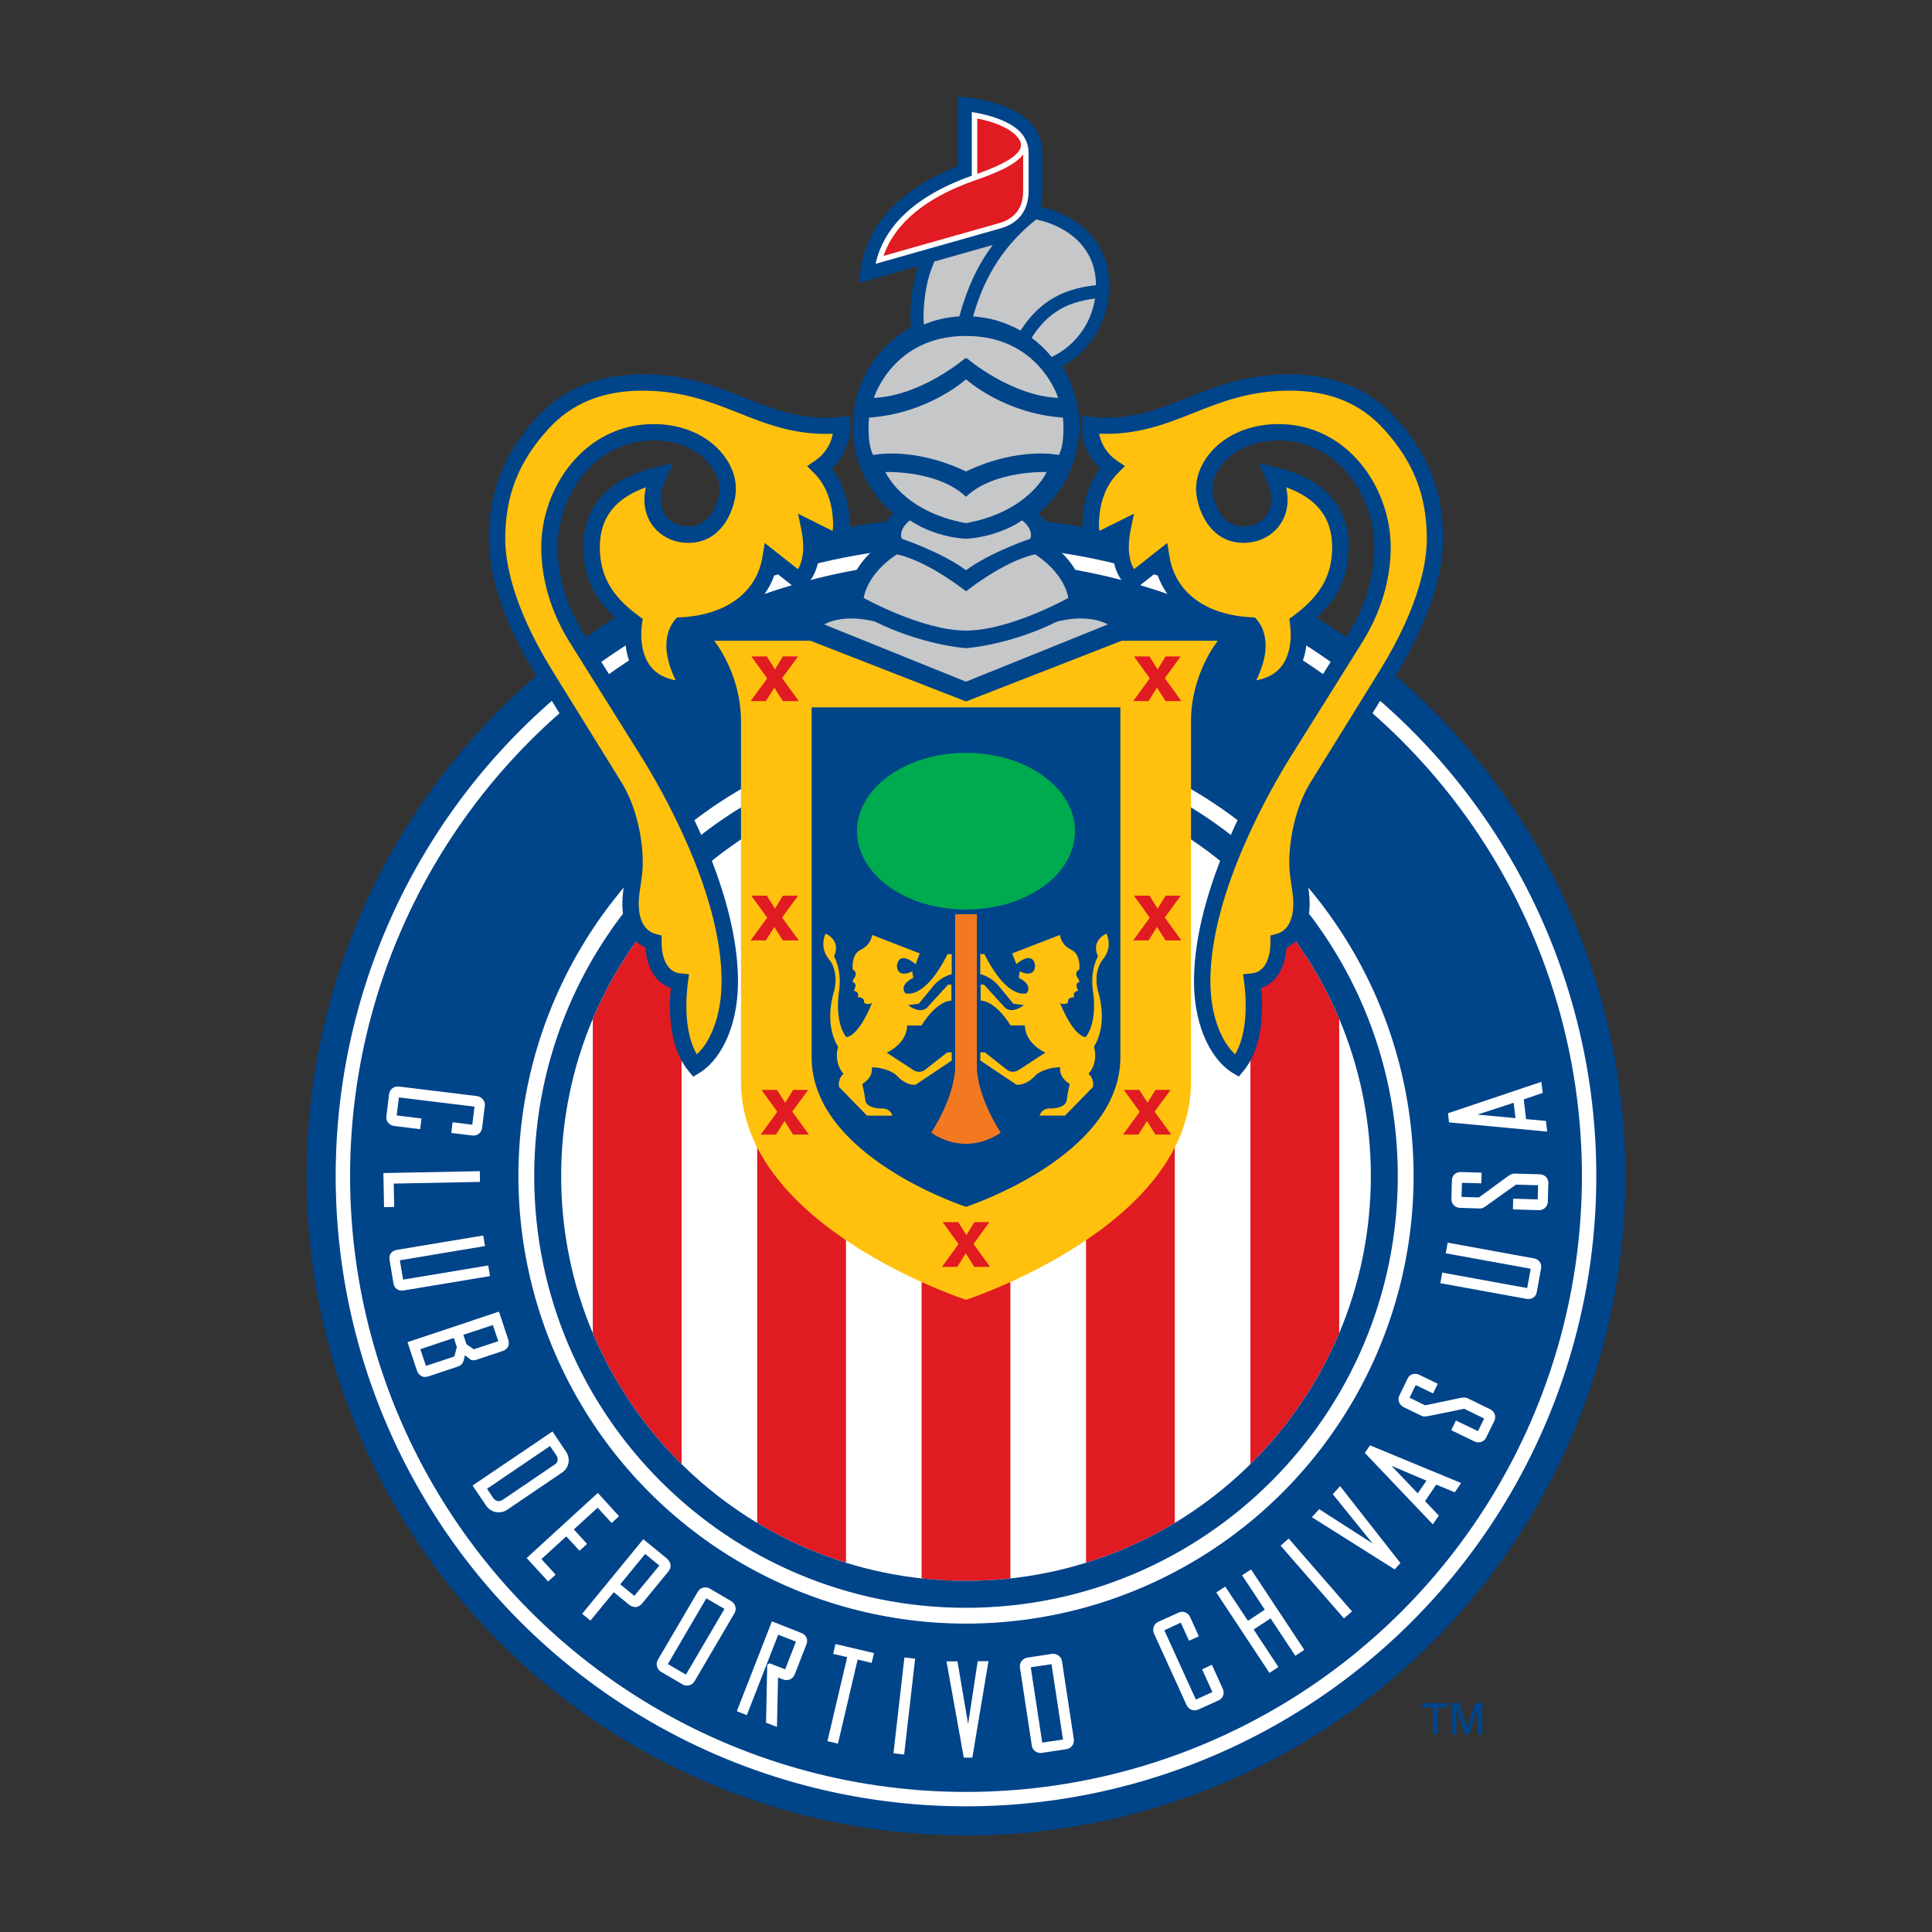 <?xml version="1.0" encoding="utf-8"?>
<!-- Generator: Adobe Illustrator 14.0.0, SVG Export Plug-In . SVG Version: 6.00 Build 43363)  -->
<!DOCTYPE svg PUBLIC "-//W3C//DTD SVG 1.1//EN" "http://www.w3.org/Graphics/SVG/1.1/DTD/svg11.dtd">
<svg version="1.1" id="Layer_1" xmlns="http://www.w3.org/2000/svg" xmlns:xlink="http://www.w3.org/1999/xlink" x="0px" y="0px"
	 width="200px" height="200px" viewBox="0 0 200 200" enable-background="new 0 0 200 200" xml:space="preserve">
<rect x="0" y="0" width="200" height="200" fill="#333333" stroke="none"/>
<g id="Content">
	<g>
		<g>
			<circle fill="#00448A" cx="100" cy="121.74" r="68.26"/>
			<circle fill="#FFFFFF" cx="100" cy="121.74" r="65.25"/>
			<circle fill="#00448A" cx="100" cy="121.74" r="63.76"/>
			<circle fill="#FFFFFF" cx="100" cy="121.74" r="46.335"/>
			<path fill="#E01B22" d="M100,79.83c-1.554,0-3.086,0.087-4.596,0.252v83.314c1.51,0.164,3.042,0.252,4.596,0.252
				c1.553,0,3.086-0.088,4.595-0.252V80.082C103.087,79.917,101.555,79.83,100,79.83z"/>
			<path fill="#E01B22" d="M78.385,85.829v71.821c2.859,1.725,5.94,3.117,9.191,4.125V81.703
				C84.325,82.711,81.244,84.104,78.385,85.829z"/>
			<path fill="#E01B22" d="M61.365,105.475v32.531c2.156,5.115,5.3,9.712,9.191,13.555V91.919
				C66.666,95.761,63.521,100.358,61.365,105.475z"/>
			<path fill="#E01B22" d="M129.443,91.919v59.642c3.892-3.843,7.035-8.438,9.191-13.555v-32.531
				C136.479,100.357,133.335,95.761,129.443,91.919z"/>
			<path fill="#E01B22" d="M112.424,81.703v80.072c3.252-1.008,6.333-2.4,9.192-4.125V85.829
				C118.757,84.104,115.676,82.711,112.424,81.703z"/>
			<path fill="#00448A" d="M100,77.041c-24.687,0-44.699,20.012-44.699,44.7c0,24.686,20.012,44.698,44.699,44.698
				c24.686,0,44.699-20.014,44.699-44.698C144.699,97.053,124.688,77.041,100,77.041z M100,163.648
				c-23.146,0-41.91-18.764-41.91-41.908c0-23.146,18.764-41.91,41.91-41.91c23.146,0,41.91,18.764,41.91,41.91
				C141.91,144.886,123.146,163.648,100,163.648z"/>
			<path fill="#FFC10E" d="M73.927,66.333c0,0,2.78,3.352,2.78,8.35c0,14.505,0,35.814,0,37.313
				c0,15.007,23.293,22.559,23.293,22.559s23.293-7.552,23.293-22.559c0-1.833,0-22.896,0-37.313c0-4.998,2.78-8.35,2.78-8.35
				H73.927z"/>
			<path fill="#00448A" d="M84.02,73.224v36.23c0,10.286,15.98,15.476,15.98,15.476s15.98-5.188,15.98-15.476v-36.23H84.02z"/>
			<polygon fill="#E01B22" points="79.283,72.575 80.166,71.183 81.036,72.575 82.688,72.575 80.962,70.206 82.621,67.952 
				81.049,67.952 80.226,69.296 79.383,67.952 77.777,67.952 79.423,70.227 77.704,72.575 			"/>
			<polygon fill="#E01B22" points="102.43,126.516 100.863,126.516 100.041,127.859 99.197,126.516 97.585,126.516 99.231,128.789 
				97.505,131.145 99.097,131.145 99.98,129.739 100.85,131.145 102.496,131.145 100.775,128.77 			"/>
			<polygon fill="#E01B22" points="118.898,72.575 119.773,71.183 120.657,72.575 122.297,72.575 120.577,70.206 122.229,67.952 
				120.664,67.952 119.835,69.296 118.998,67.952 117.386,67.952 119.025,70.227 117.307,72.575 			"/>
			<polygon fill="#E01B22" points="83.668,112.825 82.103,112.825 81.28,114.157 80.437,112.825 78.824,112.825 80.47,115.094 
				78.75,117.449 80.336,117.449 81.22,116.044 82.096,117.449 83.742,117.449 82.009,115.074 			"/>
			<polygon fill="#E01B22" points="121.184,112.825 119.617,112.825 118.794,114.157 117.943,112.825 116.339,112.825 
				117.979,115.094 116.259,117.449 117.852,117.449 118.734,116.044 119.604,117.449 121.25,117.449 119.523,115.074 			"/>
			<polygon fill="#E01B22" points="80.166,95.958 81.036,97.35 82.688,97.35 80.962,94.982 82.621,92.72 81.049,92.72 
				80.226,94.065 79.383,92.72 77.777,92.72 79.423,95.002 77.704,97.35 79.283,97.35 			"/>
			<polygon fill="#E01B22" points="122.229,92.72 120.664,92.72 119.835,94.065 118.998,92.72 117.386,92.72 119.025,95.002 
				117.307,97.35 118.898,97.35 119.773,95.958 120.657,97.35 122.297,97.35 120.577,94.982 			"/>
			<path fill="#FFC10E" d="M93.696,102.811c-0.635-0.951,0.843-1.58,0.843-1.58l-0.101-0.668c-1.692,0.77-1.585-0.636-1.585-0.636
				c0.281-1.619,1.934-0.107,1.934-0.107l0.421-1.125l-4.924-1.907c0,0-0.107,1.024-1.164,1.519
				c-1.057,0.488-0.843,2.074-0.843,2.074s0.489,0.141,0.241,0.743c0,0-0.281,0.313-0.241,0.562c0,0,0.562,0,0.101,0.885
				c0,0,0.636,0.033,0.421,0.669c0,0,0.743-0.074,0.636,0.562c0,0,0.461,0.314,0.85,0c-1.519,3.7-2.683,3.553-2.683,3.553
				c-1.23-1.578-0.769-4.543-0.769-4.543c0.388-2.388-0.495-3.8-0.495-3.8c0.776-1.726-0.876-2.361-0.876-2.361
				c-0.636,1.479,0.241,2.502,0.241,2.502c1.271,1.446,0.636,3.454,0.636,3.454c-1.091,3.699,0.421,5.739,0.421,5.739
				c-0.488,1.761,0.562,2.817,0.562,2.817c-0.669,0.595-0.455,1.371-0.455,1.371c0.034,0.033,2.89,2.957,2.89,2.957h2.636
				c-0.314-0.883-1.231-0.735-1.231-0.735c-1.585-0.073-1.585-0.851-1.585-0.851c-0.107-0.877-0.314-1.687-0.314-1.687
				c1.231-0.774,0.983-1.727,0.983-1.727c1.512,0,2.469,0.735,2.469,0.735c1.124,1.271,2.074,1.059,2.074,1.059l3.733-2.496v-0.85
				h-0.455l-2.255,1.767c-0.702,0.596-1.479-0.074-1.479-0.074l-2.536-1.659c2.215-1.091,2.114-2.815,2.114-2.815h1.479
				c1.686-2.677,3.098-2.569,3.098-2.569v-1.652h-0.354l-2.181,2.396c-0.81,0.669-1.94-0.281-1.94-0.281l1.097-0.146l1.652-2.008
				c0.843-0.877,1.76-1.051,1.76-1.051v-2.081H98.1C95.63,103.66,93.696,102.811,93.696,102.811z"/>
			<path fill="#FFC10E" d="M114.544,96.648c0,0-1.651,0.635-0.883,2.361c0,0-0.884,1.412-0.488,3.8c0,0,0.454,2.965-0.776,4.543
				c0,0-1.164,0.147-2.677-3.553c0.39,0.314,0.845,0,0.845,0c-0.102-0.636,0.635-0.563,0.635-0.563
				c-0.215-0.635,0.422-0.668,0.422-0.668c-0.455-0.885,0.107-0.885,0.107-0.885c0.032-0.246-0.248-0.562-0.248-0.562
				c-0.248-0.603,0.248-0.743,0.248-0.743s0.207-1.586-0.851-2.074c-1.058-0.495-1.158-1.519-1.158-1.519l-4.931,1.907l0.422,1.125
				c0,0,1.652-1.512,1.939,0.107c0,0,0.101,1.405-1.586,0.636l-0.106,0.668c0,0,1.479,0.629,0.843,1.58c0,0-1.934,0.851-4.402-4.047
				h-0.42v2.081c0,0,0.916,0.174,1.766,1.051l1.652,2.008l1.09,0.146c0,0-1.131,0.95-1.938,0.281l-2.182-2.396h-0.354v1.652
				c0,0,1.412-0.107,3.104,2.568h1.479c0,0-0.106,1.727,2.114,2.816l-2.542,1.659c0,0-0.771,0.67-1.479,0.074l-2.248-1.767h-0.461
				v0.85l3.733,2.496c0,0,0.949,0.214,2.08-1.059c0,0,0.944-0.736,2.463-0.736c0,0-0.248,0.951,0.983,1.728
				c0,0-0.208,0.81-0.314,1.687c0,0,0,0.775-1.586,0.851c0,0-0.91-0.147-1.23,0.735h2.644c0,0,2.851-2.924,2.884-2.957
				c0,0,0.215-0.776-0.455-1.371c0,0,1.057-1.059,0.563-2.817c0,0,1.519-2.04,0.422-5.739c0,0-0.637-2.008,0.636-3.454
				C114.297,99.15,115.18,98.126,114.544,96.648z"/>
			<path fill="#00AA4E" d="M99.997,77.934c-6.229,0-11.281,3.626-11.281,8.109s5.052,8.116,11.281,8.116
				c6.235,0,11.287-3.633,11.287-8.116S106.232,77.934,99.997,77.934z"/>
			<path fill="#FFFFFF" d="M50.002,113.818c-0.15-0.197-0.374-0.32-0.628-0.351l-8.067-0.989c-0.523-0.064-0.972,0.285-1.036,0.808
				l-0.275,2.28c-0.029,0.233,0.035,0.461,0.172,0.646c0.157,0.19,0.38,0.313,0.642,0.351l2.689,0.328l0.135-1.106
				c0,0-2.347-0.287-2.569-0.316c0.023-0.2,0.205-1.663,0.229-1.864c0.235,0.029,7.591,0.926,7.826,0.955
				c-0.023,0.207-0.205,1.662-0.228,1.871c-0.215-0.031-2.039-0.254-2.039-0.254l-0.135,1.107l2.159,0.263
				c0.255,0.036,0.501-0.035,0.7-0.187c0.185-0.145,0.301-0.354,0.331-0.582l0.281-2.313
				C50.217,114.236,50.153,114.004,50.002,113.818z"/>
			<path fill="#FFFFFF" d="M49.689,122.35l-0.02-1.117l-0.12,0.01l-9.86,0.191l0.068,3.532l1.05-0.019c0,0-0.045-2.201-0.049-2.422
				C41,122.521,49.689,122.35,49.689,122.35z"/>
			<path fill="#FFFFFF" d="M50.543,131c0,0-8.581,1.43-8.814,1.466c-0.037-0.207-0.299-1.801-0.336-2.001
				c0.241-0.038,8.814-1.473,8.814-1.473l-0.18-1.094l-0.126,0.021l-8.808,1.465c-0.547,0.09-0.861,0.504-0.771,1.023l0.411,2.456
				c0.083,0.514,0.523,0.813,1.057,0.724l8.934-1.486L50.543,131z"/>
			<path fill="#FFFFFF" d="M52.611,138.663l-0.961-2.888l-0.113,0.043l-9.354,3.119l0.96,2.889c0.099,0.307,0.27,0.518,0.493,0.634
				c0.216,0.104,0.464,0.112,0.73,0.015l3.021-1.004c0.339-0.111,0.536-0.33,0.624-0.68c0,0,0.069-0.296,0.119-0.497
				c0.183,0.146,0.536,0.419,0.536,0.419c0.244,0.184,0.55,0.084,0.77,0.014l2.602-0.875c0.252-0.071,0.444-0.235,0.547-0.438
				C52.693,139.184,52.702,138.93,52.611,138.663z M47.034,140.421c-0.12,0.042-2.728,0.903-2.941,0.976
				c-0.063-0.188-0.515-1.545-0.579-1.73c0.212-0.07,3.253-1.087,3.466-1.158c0.063,0.174,0.29,0.879,0.311,0.932
				C47.279,139.506,47.065,140.313,47.034,140.421z M49.048,139.676c-0.088-0.052-0.705-0.482-0.758-0.521
				c-0.022-0.066-0.262-0.799-0.325-0.973c0.213-0.07,2.848-0.945,3.054-1.017c0.063,0.187,0.494,1.478,0.564,1.677
				C51.37,138.912,49.155,139.646,49.048,139.676z"/>
			<path fill="#FFFFFF" d="M58.574,150.242l-1.388-2.063l-0.106,0.081l-8.161,5.521l1.394,2.063c0.248,0.37,0.613,0.604,1.022,0.691
				c0.41,0.072,0.823-0.016,1.174-0.248l5.674-3.848C58.813,152.02,59.158,151.104,58.574,150.242z M57.721,151.193
				c-0.031,0.162-0.129,0.312-0.288,0.406l-5.403,3.668c-0.166,0.11-0.346,0.153-0.514,0.116c-0.181-0.022-0.344-0.153-0.481-0.34
				c0,0-0.467-0.688-0.618-0.926c0.191-0.138,6.329-4.286,6.521-4.425c0.117,0.174,0.659,0.967,0.659,0.967
				c0.083,0.133,0.132,0.266,0.134,0.398C57.733,151.114,57.727,151.154,57.721,151.193z"/>
			<path fill="#FFFFFF" d="M61.888,154.548l-0.092,0.082l-7.278,6.658l2.224,2.424l0.777-0.71c0,0-1.323-1.449-1.473-1.605
				c0.165-0.15,2.411-2.197,2.576-2.349c0.15,0.158,1.371,1.488,1.371,1.488l0.777-0.709c0,0-1.215-1.345-1.365-1.502
				c0.165-0.15,2.299-2.101,2.463-2.251c0.144,0.172,1.446,1.58,1.446,1.58l0.771-0.695L61.888,154.548z"/>
			<path fill="#FFFFFF" d="M68.979,161.289l-2.383-1.951l-0.079,0.096l-6.257,7.629l0.862,0.695c0,0,2.274-2.757,2.418-2.934
				c0.169,0.131,1.568,1.283,1.568,1.283c0.23,0.185,0.486,0.272,0.727,0.256c0.24-0.031,0.459-0.154,0.636-0.372l2.719-3.313
				c0.164-0.203,0.247-0.433,0.223-0.673C69.388,161.751,69.237,161.514,68.979,161.289z M65.667,165.202
				c-0.156-0.118-1.303-1.062-1.459-1.192c0.144-0.177,2.438-2.974,2.582-3.15c0.163,0.132,1.311,1.076,1.466,1.207
				C68.112,162.229,65.812,165.039,65.667,165.202z"/>
			<path fill="#FFFFFF" d="M75.722,165.764l-2.265-1.326c-0.183-0.104-0.444-0.14-0.677-0.082c-0.233,0.059-0.425,0.209-0.548,0.426
				l-4.126,7.029c-0.299,0.516-0.015,1.045,0.302,1.24l2.265,1.325c0.189,0.117,0.451,0.14,0.677,0.082
				c0.24-0.058,0.431-0.208,0.555-0.425l4.126-7.031c0.091-0.162,0.128-0.324,0.125-0.471
				C76.15,166.195,75.944,165.893,75.722,165.764z M71.009,173.354c-0.176-0.104-1.69-0.987-1.873-1.092
				c0.117-0.203,3.867-6.599,3.983-6.802c0.183,0.104,1.697,0.987,1.879,1.092C74.882,166.754,71.133,173.15,71.009,173.354z"/>
			<path fill="#FFFFFF" d="M82.905,169.023l-2.998-1.181l-0.045,0.122l-3.587,9.178l1.038,0.409c0,0,3.164-8.1,3.247-8.327
				c0.196,0.076,1.644,0.641,1.839,0.717c-0.083,0.217-1.044,2.668-1.121,2.871c-0.202-0.078-1.604-0.629-1.604-0.629l-0.251,0.151
				l-0.123,5.998l1.132,0.437c0,0,0.104-4.78,0.111-5.114c0.188,0.077,0.492,0.192,0.492,0.192c0.445,0.18,1.018,0.049,1.242-0.531
				l1.198-3.072C83.687,169.705,83.471,169.24,82.905,169.023z"/>
			<path fill="#FFFFFF" d="M86.485,170.191l-0.024,0.121l-0.212,0.9c0,0,1.25,0.285,1.451,0.335
				c-0.056,0.229-2.043,8.695-2.043,8.695l1.088,0.262c0,0,1.987-8.466,2.037-8.708c0.208,0.051,1.451,0.35,1.451,0.35l0.243-1.021
				L86.485,170.191z"/>
			<polygon fill="#FFFFFF" points="93.629,171.579 93.611,171.7 92.491,181.503 93.597,181.631 94.736,171.707 			"/>
			<path fill="#FFFFFF" d="M101.211,171.97c0,0-0.811,5.287-0.99,6.509c-0.208-1.215-1.104-6.498-1.104-6.498l-1.131,0.006
				l0.022,0.146l1.764,9.818l0.884-0.002l1.672-9.986L101.211,171.97z"/>
			<path fill="#FFFFFF" d="M111.162,180.04l-1.225-8.076c-0.039-0.239-0.162-0.438-0.358-0.582
				c-0.188-0.144-0.445-0.207-0.659-0.176l-2.596,0.394c-0.367,0.061-0.829,0.441-0.738,1.029l1.225,8.063
				c0.092,0.602,0.645,0.832,1.019,0.771l2.596-0.395c0.214-0.029,0.433-0.168,0.576-0.356c0.117-0.163,0.174-0.351,0.171-0.552
				C111.17,180.12,111.17,180.08,111.162,180.04z M107.891,180.393c-0.031-0.229-1.149-7.557-1.188-7.797
				c0.213-0.029,1.941-0.287,2.148-0.318c0.043,0.229,1.148,7.556,1.188,7.796C109.831,180.104,108.104,180.361,107.891,180.393z"/>
			<path fill="#FFFFFF" d="M126.575,174.807l-1.12-2.471l-1.016,0.473c0,0,0.979,2.137,1.07,2.351
				c-0.186,0.084-1.521,0.696-1.713,0.78c-0.098-0.213-3.166-6.959-3.264-7.172c0.186-0.097,1.521-0.694,1.706-0.793
				c0.091,0.199,0.849,1.873,0.849,1.873l1.018-0.459l-0.898-1.979c-0.215-0.478-0.741-0.683-1.191-0.476l-2.125,0.961
				c-0.445,0.209-0.637,0.748-0.428,1.213l3.375,7.408c0.104,0.227,0.288,0.396,0.518,0.486c0.229,0.076,0.477,0.072,0.709-0.039
				l2.092-0.945C126.613,175.809,126.798,175.283,126.575,174.807z"/>
			<path fill="#FFFFFF" d="M134.091,171.408l0.927-0.618l-5.506-8.321l-0.104,0.068l-0.827,0.536c0,0,2.22,3.36,2.352,3.56
				c-0.173,0.109-1.574,1.044-1.746,1.154c-0.131-0.198-2.352-3.545-2.352-3.545l-0.927,0.604l5.506,8.336l0.926-0.619
				c0,0-2.435-3.679-2.563-3.877c0.173-0.108,1.574-1.043,1.754-1.153C131.65,167.717,134.091,171.408,134.091,171.408z"/>
			<polygon fill="#FFFFFF" points="133.404,159.27 133.313,159.352 132.566,160.006 139.122,167.533 139.959,166.811 			"/>
			<path fill="#FFFFFF" d="M138.723,153.835l-0.099,0.123l-0.656,0.722c0,0,3.365,4.156,4.132,5.106
				c-1.029-0.665-5.537-3.558-5.537-3.558l-0.761,0.83l8.572,5.403l0.599-0.651L138.723,153.835z"/>
			<path fill="#FFFFFF" d="M150.598,154.484l0.653-0.961l-9.43-3.903l-0.052,0.081l-0.483,0.703l7.041,7.398l0.62-0.908
				c0,0-1.303-1.367-1.426-1.5c0.099-0.148,1.064-1.558,1.155-1.707C148.846,153.766,150.598,154.484,150.598,154.484z
				 M146.766,154.592c-0.184-0.184-2.311-2.408-2.727-2.855c0.561,0.244,3.393,1.438,3.627,1.543
				C147.536,153.468,146.896,154.402,146.766,154.592z"/>
			<path fill="#FFFFFF" d="M154.229,145.87l-2.279-1.111c-0.291-0.143-0.564-0.084-0.879-0.024c0,0-3.313,0.699-3.539,0.744
				c-0.067-0.039-1.424-0.697-1.613-0.789c0.084-0.174,0.549-1.133,0.633-1.309c0.196,0.09,1.803,0.865,1.803,0.865l0.483-0.999
				l-1.896-0.917c-0.258-0.13-0.52-0.15-0.744-0.066c-0.207,0.069-0.379,0.221-0.487,0.449l-0.847,1.741
				c-0.104,0.216-0.119,0.457-0.043,0.67c0.086,0.239,0.257,0.424,0.473,0.54l1.869,0.904c0.223,0.104,0.402,0.074,0.597,0.029
				l0.066-0.002c0.007,0,3.521-0.703,3.748-0.761c0.067,0.039,1.868,0.917,2.063,1.008c-0.091,0.177-0.556,1.134-0.64,1.31
				c-0.202-0.09-2.28-1.098-2.28-1.098l-0.484,0.998l2.39,1.163c0.54,0.259,1.03-0.004,1.224-0.396l0.848-1.74
				C154.91,146.607,154.721,146.102,154.229,145.87z"/>
			<path fill="#FFFFFF" d="M158.773,130.264l-8.907-1.625l-0.024,0.127l-0.177,0.975c0,0,8.552,1.557,8.793,1.6
				c-0.043,0.201-0.329,1.792-0.366,2c-0.24-0.042-8.787-1.6-8.787-1.6l-0.201,1.095l8.914,1.621
				c0.275,0.048,0.522,0.004,0.715-0.133c0.186-0.124,0.309-0.327,0.352-0.568l0.445-2.454c0.043-0.242-0.002-0.475-0.125-0.66
				C159.266,130.448,159.043,130.313,158.773,130.264z"/>
			<path fill="#FFFFFF" d="M159.372,121.561l-2.537-0.069c-0.329-0.015-0.554,0.144-0.812,0.327c0,0-2.734,2.002-2.928,2.14
				c-0.072-0.005-1.58-0.045-1.794-0.056c0.003-0.193,0.038-1.258,0.041-1.459c0.222,0.01,2.002,0.059,2.002,0.059l0.034-1.111
				l-2.115-0.063c-0.274-0.01-0.527,0.076-0.705,0.24c-0.158,0.156-0.248,0.365-0.258,0.619l-0.053,1.936
				c-0.012,0.495,0.384,0.902,0.886,0.914l2.076,0.064c0.24,0.002,0.394-0.102,0.558-0.211l0.055-0.041
				c0.006,0,2.921-2.086,3.111-2.217c0.073-0.001,2.075,0.059,2.291,0.063c-0.005,0.199-0.039,1.266-0.043,1.466
				c-0.221-0.011-2.537-0.076-2.537-0.076l-0.026,1.11l2.657,0.08c0.604,0.018,0.937-0.431,0.955-0.864l0.054-1.937
				C160.302,121.958,159.914,121.577,159.372,121.561z"/>
			<path fill="#FFFFFF" d="M160.038,116.041c0,0-1.883-0.175-2.063-0.191c-0.022-0.174-0.221-1.869-0.236-2.043
				c0.166-0.058,1.963-0.671,1.963-0.671l-0.141-1.147l-0.141,0.049l-9.525,3.205l0.108,0.947l10.162,0.953L160.038,116.041z
				 M152.939,115.382c0.586-0.19,3.508-1.146,3.754-1.224c0.029,0.234,0.156,1.35,0.188,1.59
				C156.62,115.719,153.551,115.438,152.939,115.382z"/>
			<polygon fill="#00448A" points="147.253,176.771 148.316,176.771 148.316,179.527 148.852,179.527 148.852,176.771 
				149.916,176.771 149.916,176.303 147.253,176.303 			"/>
			<polygon fill="#00448A" points="152.68,176.303 151.883,178.886 151.066,176.303 150.277,176.303 150.277,179.527 
				150.771,179.527 150.771,176.771 151.622,179.527 152.131,179.527 152.975,176.813 152.975,179.527 153.462,179.527 
				153.462,176.303 			"/>
			<path fill="#F37920" d="M101.128,110.631v-15.99h-2.255v15.99c0,0,0.014,2.705-2.465,6.617c0,0,1.489,1.159,3.593,1.159
				c2.103,0,3.592-1.159,3.592-1.159C101.113,113.336,101.128,110.631,101.128,110.631z"/>
			<path fill="#00448A" d="M55.526,43.252c-3.355,3.676-4.918,7.662-4.918,12.544c0,2.836,0.887,7.653,5.114,14.493l7.179,11.596
				c1.433,2.331,1.944,5.349,1.944,7.396c0,0.748-0.108,1.458-0.212,2.146c-0.104,0.68-0.21,1.382-0.21,2.108
				c0,2.242,0.868,3.862,2.397,4.557c0.121,1.791,0.862,3.592,2.622,4.182c-0.051,0.535-0.091,1.166-0.091,1.867
				c0,2.154,0.375,4.868,1.945,6.756l0.463,0.556l0.622-0.369c1.853-1.101,4.015-4.254,4.015-9.524
				c0-9.682-6.583-20.954-8.602-24.178L60.433,65.62c-2.236-3.571-2.706-6.847-2.706-8.966c0-5.317,3.793-11.056,9.922-11.056
				c4.462,0,6.838,2.914,6.838,5.019c0,1.038-0.764,3.888-3.22,3.888c-1.66,0-2.866-1.157-2.866-2.752
				c0-0.512,0.144-1.361,0.548-2.21l0.763-1.602l-1.726,0.413c-5.034,1.205-7.587,3.99-7.587,8.28c0,3.335,1.353,5.877,4.332,8.189
				c-0.021,0.252-0.039,0.532-0.039,0.852c0,1.352,0.279,3.197,1.54,4.618c1.184,1.335,2.946,1.992,5.236,1.952l1.496-0.026
				l-0.791-1.27c-0.991-1.592-1.503-3.035-1.503-4.145c0-0.499,0.131-0.908,0.341-1.256c4.736-0.369,8.084-2.669,9.254-6.309
				c0.291,0.229,2.512,1.98,2.512,1.98l0.532-0.488c1.206-1.108,1.539-2.683,1.539-4.083c0-0.166-0.02-0.313-0.028-0.473
				c0.863,0.43,2.789,1.391,2.789,1.391l0.175-1.151c0.104-0.688,0.155-1.364,0.155-2.019c0-2.31-0.642-4.369-1.847-5.917
				c1.22-1.137,1.927-2.709,1.927-4.378c0-0.037,0-0.074-0.001-0.111l-0.017-0.919l-0.915,0.092
				c-4.005,0.401-6.891-0.748-9.946-1.964c-3.025-1.205-6.153-2.451-10.625-2.451C61.954,38.746,58.257,40.262,55.526,43.252z"/>
			<path fill="#FFC10E" d="M71.05,104.131c0-1.05,0.095-1.936,0.159-2.406l0.117-0.871l-0.875-0.086
				c-1.807-0.179-1.964-2.441-1.964-3.215c0-0.018,0.006-0.705,0.006-0.705l-0.632-0.171c-1.517-0.411-1.743-2.144-1.743-3.141
				c0-0.598,0.092-1.208,0.19-1.853c0.114-0.75,0.231-1.524,0.231-2.4c0-2.279-0.577-5.652-2.196-8.287l-7.181-11.597
				c-4.229-6.844-4.861-11.459-4.861-13.602c0-4.495,1.381-8.011,4.476-11.401c2.43-2.661,5.614-3.955,9.736-3.955
				c4.147,0,7.122,1.185,9.998,2.33c2.859,1.139,5.822,2.291,9.71,2.128c-0.215,1.109-0.846,2.111-1.822,2.774l-0.85,0.578
				l0.729,0.725c1.281,1.272,1.964,3.189,1.964,5.411c0,0.187-0.036,0.387-0.045,0.577c-0.93-0.464-3.584-1.788-3.584-1.788
				l0.349,1.706c0.083,0.403,0.186,1.049,0.186,1.753c0,0.772-0.131,1.612-0.543,2.286c-0.337-0.265-3.441-2.713-3.441-2.713
				l-0.231,1.421c-0.603,3.699-3.772,6.044-8.48,6.274l-0.369,0.018l-0.239,0.284c-0.351,0.417-0.862,1.26-0.862,2.62
				c0,0.941,0.25,2.133,0.965,3.601c-1.039-0.188-1.865-0.603-2.448-1.261c-0.908-1.024-1.115-2.418-1.115-3.473
				c0-0.461,0.04-0.857,0.077-1.128l0.069-0.5l-0.408-0.299c-2.824-2.07-4.029-4.204-4.029-7.133c0-3.008,1.566-5.041,4.771-6.184
				c-0.099,0.452-0.16,0.897-0.16,1.303c0,2.536,1.96,4.448,4.561,4.448c3.678,0,4.916-3.834,4.916-5.583
				c0-3.229-3.263-6.714-8.534-6.714c-7.176,0-11.617,6.619-11.617,12.752c0,2.341,0.514,5.954,2.963,9.865l7.361,11.761
				c1.957,3.127,8.343,14.048,8.343,23.278c0,3.701-1.206,6.34-2.562,7.588C71.271,107.669,71.05,105.714,71.05,104.131z"/>
			<path fill="#00448A" d="M133.484,38.746c-4.473,0-7.601,1.246-10.625,2.451c-3.055,1.217-5.94,2.366-9.945,1.964l-0.916-0.092
				l-0.018,0.919c0,0.037,0,0.074,0,0.111c0,1.669,0.707,3.241,1.927,4.378c-1.205,1.547-1.847,3.607-1.847,5.917
				c0,0.655,0.051,1.33,0.154,2.019l0.176,1.151c0,0,1.926-0.96,2.789-1.391c-0.01,0.16-0.029,0.308-0.029,0.473
				c0,1.4,0.334,2.975,1.539,4.083l0.531,0.488c0,0,2.223-1.752,2.512-1.981c1.17,3.64,4.52,5.94,9.256,6.309
				c0.21,0.348,0.341,0.757,0.341,1.256c0,1.11-0.513,2.553-1.503,4.145l-0.791,1.27l1.496,0.026
				c2.289,0.04,4.052-0.617,5.236-1.952c1.26-1.421,1.539-3.266,1.539-4.618c0-0.32-0.018-0.6-0.039-0.852
				c2.979-2.312,4.332-4.854,4.332-8.189c0-4.29-2.553-7.075-7.588-8.28l-1.726-0.413l0.763,1.602
				c0.404,0.849,0.549,1.698,0.549,2.21c0,1.595-1.205,2.752-2.865,2.752c-2.457,0-3.221-2.85-3.221-3.888
				c0-2.104,2.377-5.02,6.838-5.02c6.129,0,9.922,5.739,9.922,11.056c0,2.119-0.47,5.395-2.705,8.966l-7.36,11.761
				c-2.019,3.224-8.603,14.496-8.603,24.179c0,5.271,2.164,8.424,4.017,9.523l0.621,0.369l0.463-0.557
				c1.571-1.887,1.944-4.601,1.944-6.756c0-0.701-0.039-1.332-0.09-1.867c1.76-0.59,2.5-2.39,2.621-4.181
				c1.529-0.695,2.396-2.314,2.396-4.557c0-0.726-0.106-1.428-0.21-2.108c-0.104-0.687-0.212-1.397-0.212-2.146
				c0-2.047,0.512-5.065,1.943-7.396l7.18-11.596c4.228-6.84,5.115-11.657,5.115-14.493c0-4.883-1.563-8.869-4.92-12.544
				C141.743,40.262,138.047,38.746,133.484,38.746z"/>
			<path fill="#FFC10E" d="M127.859,109.146c-1.354-1.25-2.561-3.888-2.561-7.59c0-9.229,6.387-20.15,8.344-23.278l7.36-11.761
				c2.449-3.912,2.964-7.524,2.964-9.865c0-6.133-4.441-12.752-11.617-12.752c-5.271,0-8.533,3.485-8.533,6.714
				c0,1.749,1.238,5.583,4.916,5.583c2.601,0,4.562-1.912,4.562-4.448c0-0.405-0.062-0.851-0.16-1.303
				c3.205,1.143,4.771,3.176,4.771,6.184c0,2.929-1.206,5.063-4.03,7.133l-0.407,0.299l0.068,0.5
				c0.038,0.271,0.077,0.667,0.077,1.128c0,1.055-0.206,2.449-1.114,3.473c-0.584,0.658-1.41,1.073-2.448,1.261
				c0.715-1.467,0.965-2.659,0.965-3.601c0-1.359-0.513-2.202-0.863-2.62l-0.237-0.284l-0.369-0.018
				c-4.708-0.23-7.877-2.576-8.479-6.274l-0.23-1.421c0,0-3.104,2.448-3.441,2.713c-0.412-0.673-0.543-1.513-0.543-2.286
				c0-0.705,0.104-1.351,0.187-1.753l0.35-1.706c0,0-2.653,1.324-3.584,1.788c-0.01-0.19-0.045-0.391-0.045-0.577
				c0-2.222,0.683-4.139,1.964-5.411l0.729-0.725l-0.851-0.578c-0.976-0.664-1.605-1.666-1.822-2.774
				c3.89,0.162,6.854-0.99,9.712-2.128c2.876-1.146,5.851-2.33,9.997-2.33c4.123,0,7.308,1.293,9.736,3.955
				c3.096,3.39,4.478,6.906,4.478,11.401c0,2.142-0.632,6.758-4.861,13.602l-7.181,11.597c-1.619,2.634-2.196,6.008-2.196,8.287
				c0,0.876,0.117,1.651,0.231,2.4c0.098,0.646,0.189,1.256,0.189,1.853c0,0.997-0.227,2.73-1.742,3.141l-0.633,0.171
				c0,0,0.006,0.688,0.006,0.705c0,0.773-0.156,3.037-1.964,3.214l-0.874,0.086l0.117,0.871c0.063,0.473,0.158,1.357,0.158,2.407
				C128.95,105.714,128.73,107.669,127.859,109.146z"/>
			<path fill="#00448A" d="M112.291,61.401c-0.917-3.807-3.801-5.212-3.801-5.212c0.646-1.747-0.785-2.835-1.021-3
				c2.604-2.151,4.26-5.404,4.26-9.044c0-2.281-0.652-4.408-1.778-6.209c2.563-1.377,4.878-4.37,4.878-8.369
				c0-5.329-4.379-7.556-6.905-8.103l-0.233-0.056c0.143-0.5,0.225-1.034,0.225-1.603v-4.088c0-1.1-0.507-2.29-1.323-3.106
				c-1.434-1.434-4.14-2.371-7.418-2.611v7.197c-8.19,3.217-10.092,8.293-10.206,12.074l6.109-1.732
				c-0.855,2.425-0.921,5.23-0.773,6.357c-3.596,2.004-6.029,5.842-6.029,10.25c0,3.64,1.658,6.893,4.26,9.044
				c-0.236,0.164-1.667,1.252-1.015,3c0,0-2.891,1.405-3.807,5.212c0,0-5.493,1.338-5.988,4.082l18.245,7.119h0.067l18.246-7.119
				C117.784,62.74,112.291,61.401,112.291,61.401z"/>
			<path fill="#C5C7C9" d="M105.809,53.868c-2.744,1.827-5.774,1.9-5.774,1.9h-0.067c0,0-3.031-0.073-5.774-1.9
				c0,0-1.198,0.843-0.85,1.9c0,0,4.155,1.405,6.624,3.239h0.067c2.469-1.833,6.624-3.239,6.624-3.239
				C107.012,54.711,105.809,53.868,105.809,53.868z"/>
			<path fill="#C5C7C9" d="M107.146,57.387c-3.238,0.702-7.112,3.8-7.112,3.8h-0.067c0,0-3.874-3.098-7.112-3.8
				c0,0-2.89,1.686-3.452,4.509c0,0,6.055,3.379,10.564,3.379h0.067c4.509,0,10.565-3.379,10.565-3.379
				C110.036,59.073,107.146,57.387,107.146,57.387z"/>
			<path fill="#C5C7C9" d="M109.4,64.359c-4.758,2.344-9.002,2.711-9.4,2.741c-0.398-0.03-4.643-0.397-9.4-2.741
				c0,0-3.031-0.917-5.286,0.281l14.652,5.915h0.067l14.652-5.915C112.432,63.442,109.4,64.359,109.4,64.359z"/>
			<path fill="#C5C7C9" d="M110.036,43.229c-6.129-0.421-10.002-3.94-10.002-3.94h-0.067c0,0-3.874,3.519-10.002,3.94
				c0,0-0.281,2.536,0.421,3.874c0,0,4.088-0.917,9.581,1.686h0.067c5.5-2.603,9.582-1.686,9.582-1.686
				C110.316,45.766,110.036,43.229,110.036,43.229z"/>
			<path fill="#C5C7C9" d="M100.034,51.399h-0.067c-2.891-2.743-8.31-2.536-8.31-2.536s1.759,4.088,8.31,5.286h0.067
				c6.55-1.198,8.317-5.286,8.317-5.286S102.924,48.656,100.034,51.399z"/>
			<path fill="#C5C7C9" d="M100.107,37.101c0,0,4.502,3.874,9.434,4.088c0,0-1.967-6.41-9.507-6.41h-0.067
				c-7.534,0-9.507,6.41-9.507,6.41c4.931-0.214,9.434-4.088,9.434-4.088H100.107z"/>
			<path fill="#FFFFFF" d="M105.578,13.623c-0.967-0.967-2.764-1.678-4.979-2.023v6.591c-6.621,2.346-9.218,5.819-9.967,9.121
				l12.963-3.675c2.51-0.712,2.885-2.706,2.885-3.831v-4.088C106.48,14.994,106.127,14.172,105.578,13.623z"/>
			<path fill="#E01B22" d="M100.95,18.665c-5.107,1.776-8.31,4.438-9.489,7.825l11.982-3.397c2.045-0.58,2.474-2.108,2.474-3.287
				v-3.828C105.132,17.078,103.095,17.918,100.95,18.665z"/>
			<path fill="#E01B22" d="M101.166,12.269v5.721c1.52-0.537,4.229-1.576,4.506-2.781c0.049-0.213,0.018-0.43-0.094-0.653
				c-0.112-0.196-0.247-0.379-0.4-0.533C104.383,13.228,102.955,12.619,101.166,12.269z"/>
			<path fill="#C5C7C9" d="M107.264,22.716l0.338,0.082c0.625,0.136,5.821,1.415,5.854,6.722c-3.954,0.409-6.158,2.151-7.808,4.705
				c-1.467-0.836-3.135-1.357-4.916-1.47C101.952,28.474,103.991,25.338,107.264,22.716z"/>
			<path fill="#C5C7C9" d="M95.605,32.754c0-1.25,0.189-3.181,0.784-4.829c0.01-0.023,0.16-0.404,0.337-0.854l6.049-1.715
				c-1.564,2.091-2.683,4.503-3.463,7.395c-1.293,0.077-2.528,0.369-3.669,0.841C95.62,33.372,95.605,33.089,95.605,32.754z"/>
			<path fill="#C5C7C9" d="M106.793,34.968c1.441-2.248,3.259-3.67,6.563-4.06c-0.449,2.905-2.31,4.888-4.064,5.828l-0.423,0.218
				C108.262,36.209,107.564,35.541,106.793,34.968z"/>
		</g>
	</g>
</g>
</svg>
